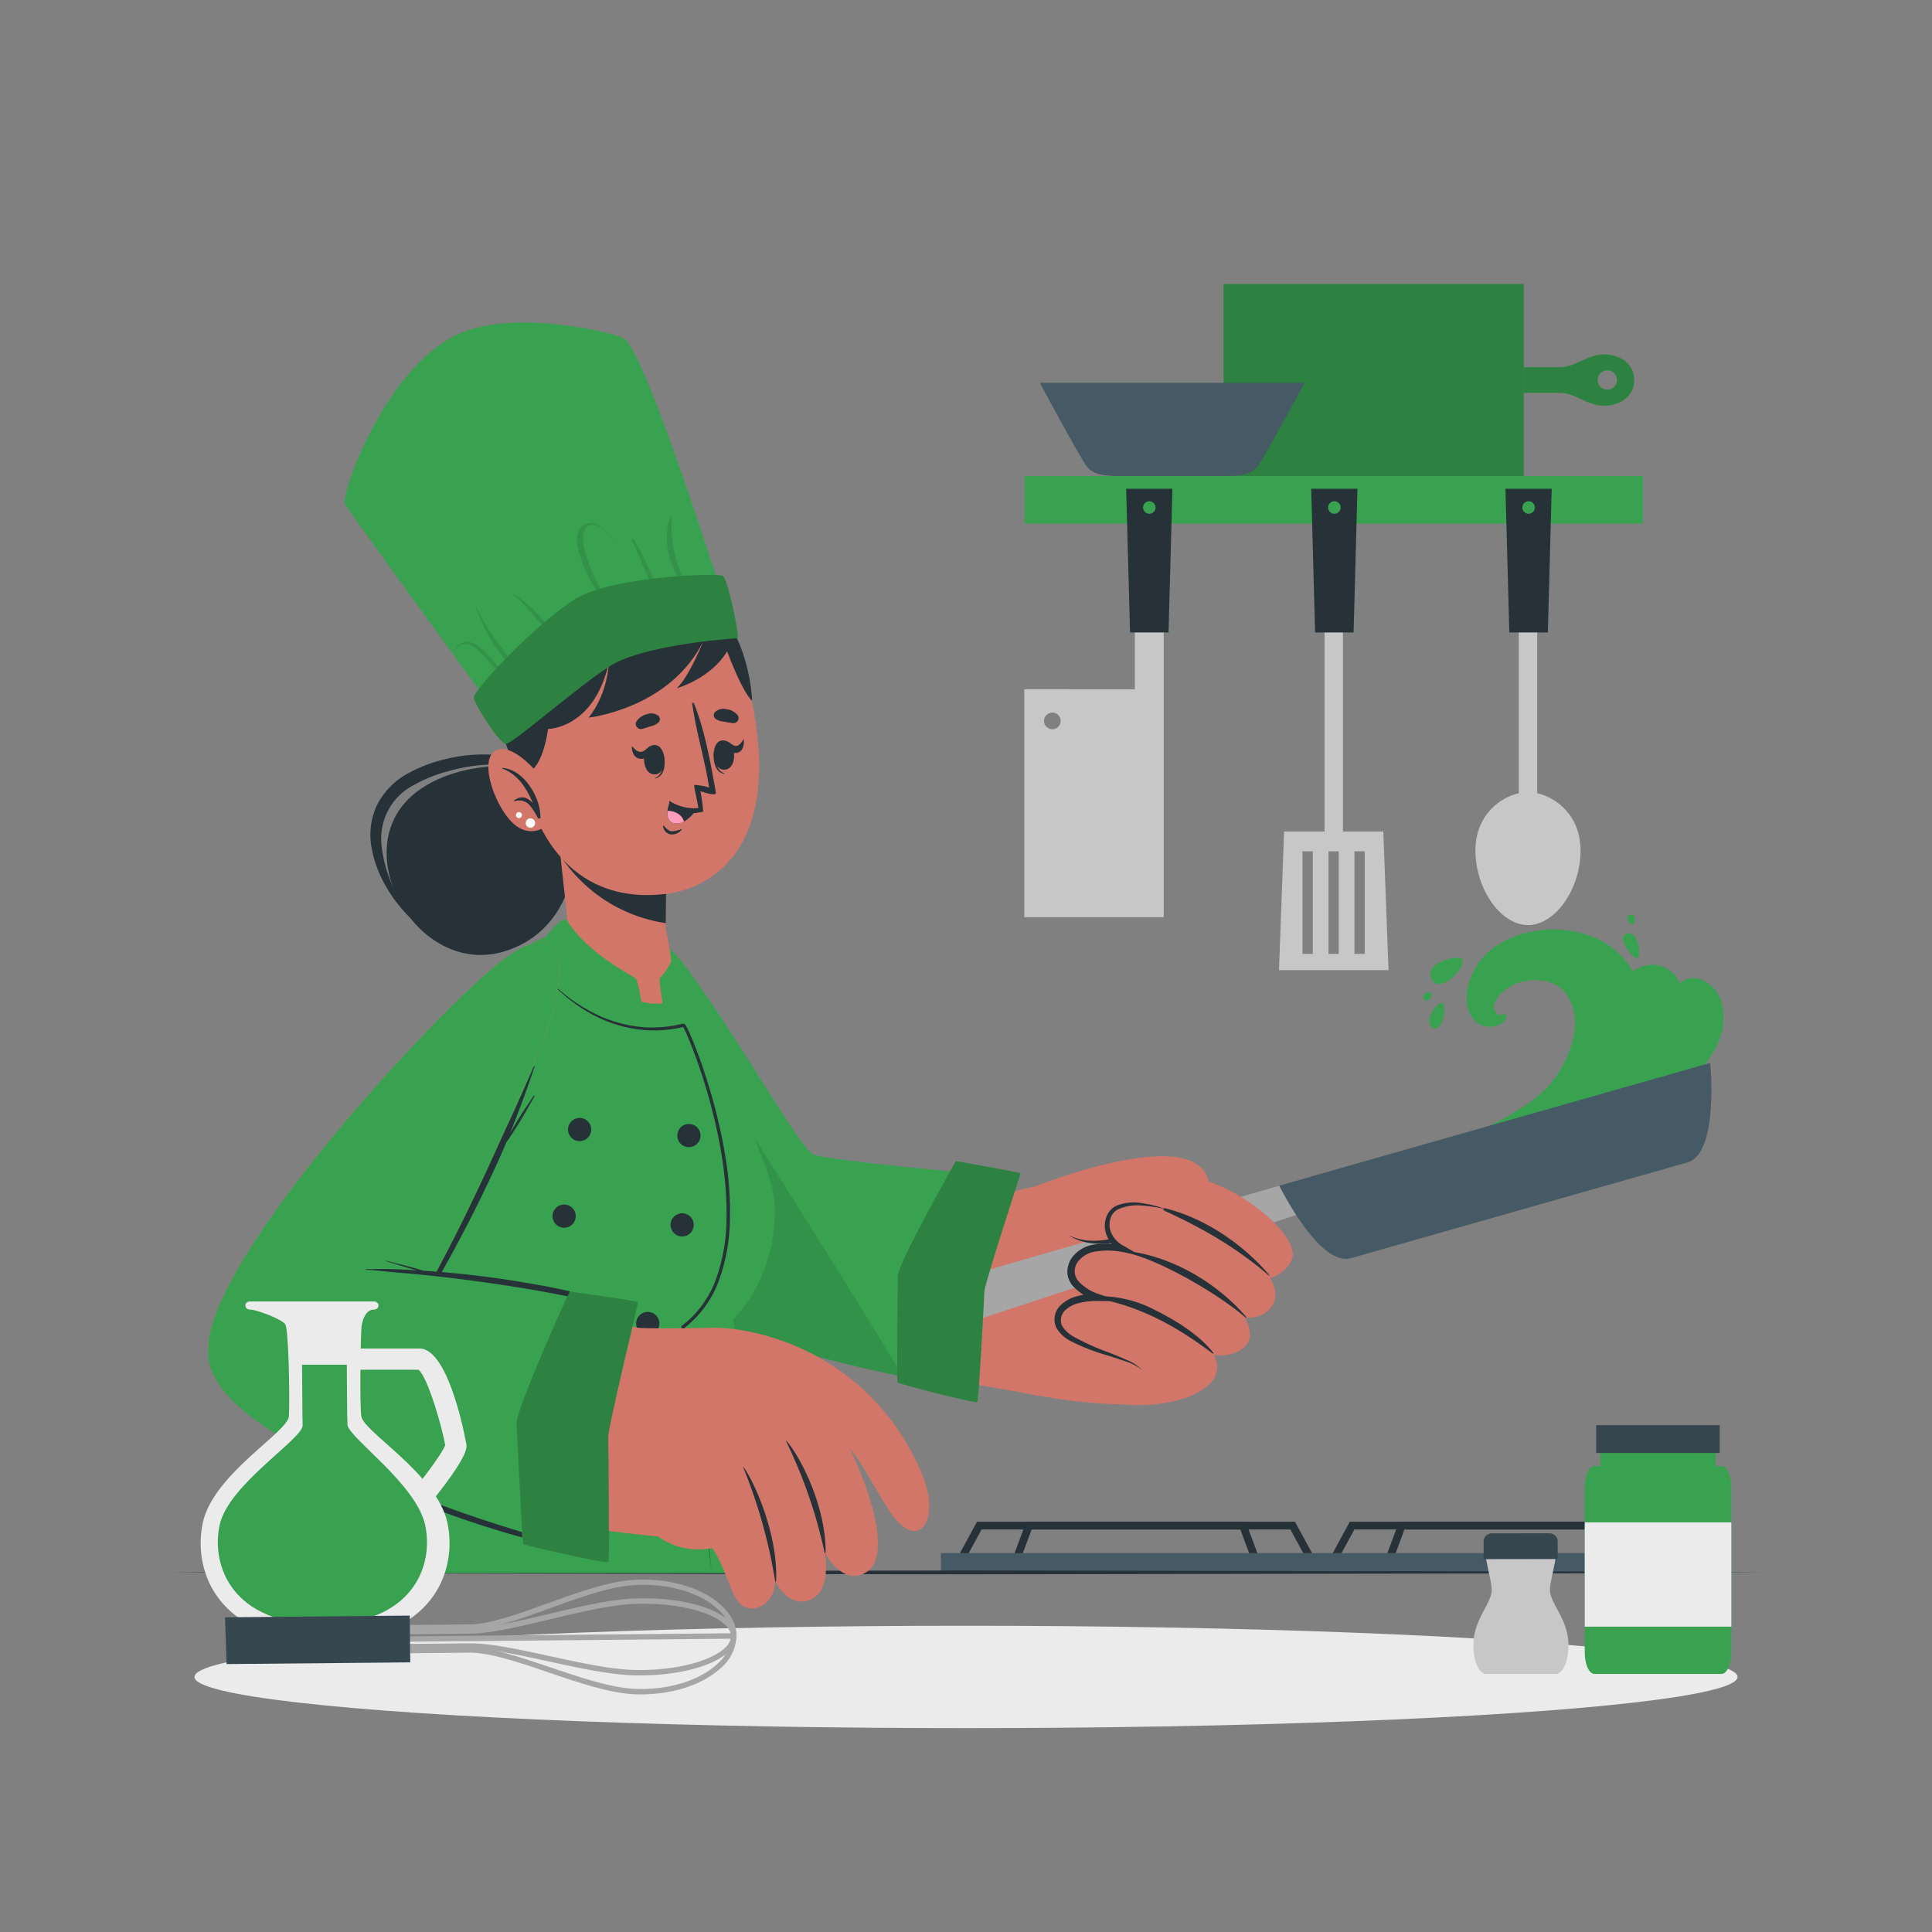 <svg xmlns="http://www.w3.org/2000/svg" viewBox="0 0 500 500"><rect x="0" y="0" width="500" height="500" fill="#808080" stroke="none"/><g id="freepik--Shadow--inject-12"><ellipse cx="250" cy="433.99" rx="199.68" ry="13.25" style="fill:#ebebeb"></ellipse></g><g id="freepik--Stove--inject-12"><polygon points="249.28 404.56 247.53 403.61 252.84 393.83 335.14 393.83 340.46 403.61 338.7 404.56 333.95 395.83 254.03 395.83 249.28 404.56" style="fill:#263238"></polygon><polygon points="263.79 404.44 261.91 403.74 265.59 393.83 322.39 393.83 326.07 403.74 324.2 404.44 321 395.83 266.98 395.83 263.79 404.44" style="fill:#263238"></polygon><polygon points="435.18 404.56 430.43 395.83 350.51 395.83 345.76 404.56 344.01 403.61 349.32 393.83 431.62 393.83 436.94 403.61 435.18 404.56" style="fill:#263238"></polygon><polygon points="420.68 404.44 417.48 395.83 363.46 395.83 360.27 404.44 358.39 403.74 362.07 393.83 418.87 393.83 422.55 403.74 420.68 404.44" style="fill:#263238"></polygon><rect x="243.5" y="401.94" width="197.97" height="5.16" style="fill:#455a64"></rect></g><g id="freepik--Table--inject-12"><polygon points="44.21 406.94 95.66 406.7 147.1 406.61 250 406.44 352.89 406.61 404.34 406.7 455.79 406.94 404.34 407.19 352.89 407.27 250 407.44 147.1 407.27 95.66 407.18 44.21 406.94" style="fill:#263238"></polygon></g><g id="freepik--Shelf--inject-12"><rect x="265.18" y="123.2" width="160" height="12.31" style="fill:#39A251"></rect><rect x="342.8" y="157.77" width="4.75" height="60.04" style="fill:#c7c7c7"></rect><path d="M358,215.19H332.32L331,251.08h28.35Zm-18.25,31.68h-2.67V220.32h2.67Zm6.72,0h-2.66V220.32h2.66Zm6.72,0h-2.66V220.32h2.66Z" style="fill:#c7c7c7"></path><polygon points="350.31 163.68 340.34 163.68 339.34 126.49 351.31 126.49 350.31 163.68" style="fill:#263238"></polygon><circle cx="345.33" cy="131.34" r="1.62" style="fill:#39A251"></circle><rect x="393.07" y="157.77" width="4.75" height="48.32" style="fill:#c7c7c7"></rect><path d="M409.05,220.06c0,10.08-6.57,19.35-13.6,19.35s-13.61-9.27-13.61-19.35S389.89,205,395.45,205,409.05,210,409.05,220.06Z" style="fill:#c7c7c7"></path><polygon points="400.58 163.68 390.61 163.68 389.61 126.49 401.58 126.49 400.58 163.68" style="fill:#263238"></polygon><circle cx="395.6" cy="131.34" r="1.62" style="fill:#39A251"></circle><path d="M265.09,178.38v59h36.08V157.62h-7.48v20.76Zm5.1,8.2a2.15,2.15,0,1,1,2.15,2.14A2.15,2.15,0,0,1,270.19,186.58Z" style="fill:#c7c7c7"></path><polygon points="292.45 163.68 302.42 163.68 303.42 126.49 291.45 126.49 292.45 163.68" style="fill:#263238"></polygon><circle cx="297.44" cy="131.34" r="1.62" style="fill:#39A251"></circle><rect x="330.66" y="59.52" width="49.69" height="77.68" transform="translate(257.14 453.86) rotate(-90)" style="fill:#39A251"></rect><rect x="330.66" y="59.52" width="49.69" height="77.68" transform="translate(257.14 453.86) rotate(-90)" style="opacity:0.2"></rect><path d="M414.93,91.72c-3.87,0-7.45,3.31-11.07,3.31h-9.52v6.65h9.52c3.62,0,7.2,3.33,11.07,3.33,4.58,0,8-2.56,8-6.65S419.51,91.72,414.93,91.72Zm1.05,9.13a2.5,2.5,0,1,1,2.49-2.49A2.51,2.51,0,0,1,416,100.85Z" style="fill:#39A251"></path><g style="opacity:0.2"><path d="M414.93,91.72c-3.87,0-7.45,3.31-11.07,3.31h-9.52v6.65h9.52c3.62,0,7.2,3.33,11.07,3.33,4.58,0,8-2.56,8-6.65S419.51,91.72,414.93,91.72Zm1.05,9.13a2.5,2.5,0,1,1,2.49-2.49A2.51,2.51,0,0,1,416,100.85Z"></path></g><path d="M337.61,99.08s-10.23,19.13-12.22,21.73-6.82,2.39-9.81,2.39H291.14c-3,0-7.82.22-9.81-2.39s-12.22-21.73-12.22-21.73Z" style="fill:#455a64"></path></g><g id="freepik--Character--inject-12"><path d="M145.53,202.64c-7-6.72-30.54-6.24-40.63,5-13.91,15.45,4.39,45.9,26.5,38.3S150.9,207.82,145.53,202.64Z" style="fill:#263238"></path><path d="M106.36,237.77c-3.93-5.69-6.87-12.13-7.57-18.68a15.53,15.53,0,0,1,8.2-15.86,37.22,37.22,0,0,1,9.18-3.69A44.08,44.08,0,0,1,126,197.9a34.37,34.37,0,0,1,19.49,4.74c-5.14-4.76-12.35-7.25-19.5-7.38a40.78,40.78,0,0,0-10.67,1.19,38.46,38.46,0,0,0-10.09,3.9,19.25,19.25,0,0,0-7.7,8.08,18.23,18.23,0,0,0-1.36,11C97.48,226.65,101.45,232.88,106.36,237.77Z" style="fill:#263238"></path><path d="M172.9,248.33c16.93,20.33,30.94,46.25,38.45,52.53,3.92,3.28,61,8.33,67.47,9.61,9.87,1.94-4.09,52.5-10.74,50.63-4.34-1.21-69.92-10.28-82-23.94-9.28-10.51-23.94-55.81-27.84-75.71C153.92,239.32,166.15,240.22,172.9,248.33Z" style="fill: rgb(211, 118, 106);"></path><path d="M292.53,363.51A138.21,138.21,0,0,1,259,359c-6-1.71-3-48.82,3.16-50.58,19-5.47,45.11-1.57,53.83,5.4S303.86,363.5,292.53,363.51Z" style="fill: rgb(211, 118, 106);"></path><path d="M433.21,282.24c-10.64,6.33-23.88,9.13-35.7,12.47q-9.72,2.73-19.53,5.12c-3,.74-6,1.43-9,2.11-1.82.42-4.66,1.59-6.58,1.06a1.1,1.1,0,0,1-.84-.93,2.44,2.44,0,0,1,0-.38c-.07-1.11,31-10.21,40-21.6,4.55-5.79,8.54-15.32,4.16-22.3-2.62-4.16-7.92-4.81-12.31-3.58-4.58,1.29-9.42,6.54-5.1,8.66.42-.76,1.83-.44,1.54.51-.88,2.26-5.74,3.62-8.3.63-4.11-4.77-1.17-12.4,2.11-16.1,9.17-10.4,31.46-10.24,38.9,3.52,4.34-3.24,10.08-1.85,12.2,3.13,4.08-3.75,10,.52,11,5.73C447.6,269.49,440.61,277.86,433.21,282.24Z" style="fill:#39A251"></path><path d="M378.39,248.2c-1-1.18-10.08.94-7.91,5.21S379.9,249.91,378.39,248.2Z" style="fill:#39A251"></path><path d="M373.34,259.52c-1.21-.43-5.3,4.87-2.53,6.43S374.35,259.88,373.34,259.52Z" style="fill:#39A251"></path><path d="M423.68,248c1.17-.52.48-7.19-2.6-6.41S422.69,248.41,423.68,248Z" style="fill:#39A251"></path><path d="M370.43,257c-.47-.62-2.84.16-1.94,1.51S371,257.76,370.43,257Z" style="fill:#39A251"></path><path d="M422.54,239.16c.75-.19,1-2.67-.63-2.37S421.67,239.38,422.54,239.16Z" style="fill:#39A251"></path><polygon points="341.31 312.52 254.12 341.16 250.95 330.03 339.05 304.55 341.31 312.52" style="fill:#a6a6a6"></polygon><path d="M442.61,275.08s2.3,23.41-5.86,25.74l-43.58,12.4-43.58,12.4c-8.16,2.32-18.53-18.79-18.53-18.79Z" style="fill:#455a64"></path><path d="M267.35,307.27S314,288.38,313,308.54c-.3,6-8.68,30.24-13.58,28.65-6.33-2.05-4.72-12.82-2.64-19.43,0,0-13.62,8.27-22.21.5A26.84,26.84,0,0,1,267.35,307.27Z" style="fill: rgb(211, 118, 106);"></path><path d="M313,306.86a24.28,24.28,0,0,1-.55,7.05,54.15,54.15,0,0,1-1.86,6.85,81.6,81.6,0,0,1-5.6,13.08,13.39,13.39,0,0,1-2.24,3A4.82,4.82,0,0,1,300.9,338a3.39,3.39,0,0,1-1.17.22,3.53,3.53,0,0,1-1.16-.19,6,6,0,0,1-3.21-2.61,11.42,11.42,0,0,1-1.3-3.65,21.67,21.67,0,0,1,.16-7.33,48.11,48.11,0,0,1,1.76-7l1.22.94a28.79,28.79,0,0,1-5,2.19,27,27,0,0,1-5.27,1.21,18.66,18.66,0,0,1-5.38-.17,14.08,14.08,0,0,1-5-1.92,15.71,15.71,0,0,0,5,1.35,18.9,18.9,0,0,0,5.15-.29,25.16,25.16,0,0,0,5-1.44,27.51,27.51,0,0,0,4.56-2.32l1.77-1.14-.55,2.08a51,51,0,0,0-1.47,6.74,20.67,20.67,0,0,0-.07,6.7c.37,2.08,1.42,4.2,3.15,4.74,1.48.61,3.07-1.42,4.2-3.31a66.14,66.14,0,0,0,3.2-6.15c1-2.11,2-4.23,2.84-6.4C311,316,312.73,311.56,313,306.86Z" style="fill:#263238"></path><path d="M300.42,305.83c-4.95,3,1.42,7.12,1.42,7.12s-10.6-3.72-14.51,1.35c-3.76,4.9,4.12,9.61,4.68,9.95-.57-.19-10.4-3.35-13.8,2.15-3.54,5.72,5.18,9.08,5.75,9.3-.59,0-8.37-.07-10,4.7-2.81,8.19,17.08,8.88,21.65,14.21,0,0-3.71,8.63-3.89,8.93,0,0,14.48,1.18,21.31-5.37a6,6,0,0,0,1.1-7.5s6.06,1,8.87-3.24c1.44-2.18-.77-6.43-.77-6.43s4.89.61,7.16-3.32c1.82-3.14-.68-6.91-.68-6.91s5-1.59,5.78-5.4C336.15,317.7,311,299.41,300.42,305.83Z" style="fill: rgb(211, 118, 106);"></path><path d="M328.39,330.11a.08.08,0,0,0,.12-.11c-6.79-8-16.71-14.77-27-17.31-.34-.08-.62.43-.26.59C311.35,317.92,319.93,322.84,328.39,330.11Z" style="fill:#263238"></path><path d="M322.38,341c.1.08.23-.07.14-.17-7-8.24-18.43-15.52-30.62-17.05-.41-.05-.84.32-.36.41C299.56,325.86,314.8,334.46,322.38,341Z" style="fill:#263238"></path><path d="M283.07,335.89c11.63,1.91,21.47,7.36,30.78,14.42.12.09.24-.09.16-.2-3.62-4.69-10-8.56-15.25-11.16a31,31,0,0,0-15.62-3.47C282.92,335.49,282.82,335.84,283.07,335.89Z" style="fill:#263238"></path><path d="M301.84,313a35.78,35.78,0,0,0-6.4-1,11.77,11.77,0,0,0-6.11,1,3.86,3.86,0,0,0-1.85,2.09,5.75,5.75,0,0,0-.26,2.87,6.94,6.94,0,0,0,3.5,4.42l4.11,2.39-4.69-.81a19.32,19.32,0,0,0-6.3-.11,7,7,0,0,0-4.95,2.78,4,4,0,0,0,.26,5,12,12,0,0,0,5.09,3.22l5.29,1.9-5.6-.06a18.14,18.14,0,0,0-4.63.53,7.57,7.57,0,0,0-3.82,2.07,3.59,3.59,0,0,0-.68,3.71A7.92,7.92,0,0,0,278,346a60.77,60.77,0,0,0,8.91,4c1.53.61,3.07,1.22,4.57,1.9a11.63,11.63,0,0,1,4.14,2.71,12.5,12.5,0,0,0-4.31-2.28c-1.54-.56-3.11-1.05-4.68-1.54a52.94,52.94,0,0,1-9.31-3.6,9.24,9.24,0,0,1-3.94-3.56,5.09,5.09,0,0,1,.8-5.51,9.25,9.25,0,0,1,4.67-2.69,20.27,20.27,0,0,1,5.15-.67l-.31,1.84a13.8,13.8,0,0,1-6-3.75,5.79,5.79,0,0,1-1.46-3.61,6.58,6.58,0,0,1,1.12-3.68,8.77,8.77,0,0,1,6.27-3.53,21.2,21.2,0,0,1,6.93.23l-.58,1.57a8.23,8.23,0,0,1-4-5.7,6.91,6.91,0,0,1,.49-3.52,5.07,5.07,0,0,1,2.48-2.58,12.15,12.15,0,0,1,6.64-.64A28.62,28.62,0,0,1,301.84,313Z" style="fill:#263238"></path><path d="M257.26,304.19l-8.16,55.09s-58.59-10-68.16-21-19.31-54.72-24-76.75,7.54-28.93,21.06-10.62,28.91,46.21,32.49,47.85S257.26,304.19,257.26,304.19Z" style="fill:#39A251"></path><path d="M233.72,356.32c-18.06-3.77-46.38-10.67-52.78-18-9.58-11-19.3-54.72-24-76.74-2.38-11.23-.37-18.53,4-20.55C171.09,256.74,212.61,321.07,233.72,356.32Z" style="opacity:0.1"></path><path d="M264.13,303.68c-.14-.3-16.77-3.19-16.77-3.19s-15,26.51-15,29.69-.33,27.33-.08,27.63,20.23,5.54,20.64,5,1.76-26.58,1.83-28.57S264.13,303.68,264.13,303.68Z" style="fill:#39A251"></path><path d="M264.13,303.68c-.14-.3-16.77-3.19-16.77-3.19s-15,26.51-15,29.69-.33,27.33-.08,27.63,20.23,5.54,20.64,5,1.76-26.58,1.83-28.57S264.13,303.68,264.13,303.68Z" style="opacity:0.2"></path><path d="M201.65,407.1l-12-65.59s12-11,10.76-30.64c-.66-10.58-19.84-48.45-30.12-61.71-9.65-12.43-30.5-11.76-43.36,3.84C85.4,303.38,72.57,370.24,67.23,407.1Z" style="fill:#39A251"></path><path d="M140.57,251.94a42.3,42.3,0,0,0,12,9.66,34.22,34.22,0,0,0,14.63,4.28,33.61,33.61,0,0,0,7.63-.54l1.87-.41h.2a.53.53,0,0,1,.25.08.56.56,0,0,1,.13.11l.06.08a2.5,2.5,0,0,1,.16.24l.25.44c.16.3.3.59.44.89.55,1.19,1.05,2.39,1.53,3.59a145.08,145.08,0,0,1,4.89,14.77,133.23,133.23,0,0,1,3.28,15.21,85.89,85.89,0,0,1,1,15.54,47.94,47.94,0,0,1-2.77,15.35A27.43,27.43,0,0,1,177,343.77l.18-.4,3.58,31.78,3.44,31.8-4-31.73-3.87-31.75,0-.25.2-.15a26.55,26.55,0,0,0,8.82-12.19,46.88,46.88,0,0,0,2.67-15.05c.23-10.28-1.56-20.54-4.23-30.48a144.74,144.74,0,0,0-4.82-14.68c-.47-1.2-1-2.39-1.5-3.55-.14-.29-.27-.58-.42-.86-.07-.13-.14-.27-.22-.4s-.08-.12-.1-.16l0,0,0,0a.44.44,0,0,0,.2.06h0l-1.92.41a33.06,33.06,0,0,1-7.82.44A34.36,34.36,0,0,1,152.32,262,42.37,42.37,0,0,1,140.57,251.94Z" style="fill:#263238"></path><path d="M153,292.32a3,3,0,1,1-3-3A3,3,0,0,1,153,292.32Z" style="fill:#263238"></path><path d="M181.29,293.88a3,3,0,1,1-3-3A3,3,0,0,1,181.29,293.88Z" style="fill:#263238"></path><path d="M149,314.74a3,3,0,1,1-3-3A3,3,0,0,1,149,314.74Z" style="fill:#263238"></path><path d="M139.59,341.51a3,3,0,1,1-3-3A3,3,0,0,1,139.59,341.51Z" style="fill:#263238"></path><path d="M138.63,367.87a3,3,0,1,1-3-3A3,3,0,0,1,138.63,367.87Z" style="fill:#263238"></path><path d="M179.54,317a3,3,0,1,1-3-3A3,3,0,0,1,179.54,317Z" style="fill:#263238"></path><path d="M169.94,367.31a3,3,0,1,1-3-3A3,3,0,0,1,169.94,367.31Z" style="fill:#263238"></path><circle cx="137.26" cy="394.04" r="2.97" style="fill:#263238"></circle><path d="M171.54,393.48a3,3,0,1,1-3-3A3,3,0,0,1,171.54,393.48Z" style="fill:#263238"></path><path d="M170.64,342.52a3,3,0,1,1-3-3A3,3,0,0,1,170.64,342.52Z" style="fill:#263238"></path><path d="M172.28,240.32s4,18.2.67,19.06c-10.12,2.67-23.9-9.57-24.9-11.7-.25-.55-1.79-14.93-3-26.12-.76-7.19-1.35-13.06-1.35-13.06l28.75,10.68-.19,19.73Z" style="fill: rgb(211, 118, 106);"></path><path d="M172.49,219.18l-.19,19.73a39.58,39.58,0,0,1-27.21-17.35c-.76-7.19-1.35-13.06-1.35-13.06l3.6,1.2Z" style="fill:#263238"></path><path d="M195.94,189.81c4,34.41-16.16,40.68-23.58,41.53-6.74.78-29.77,2.56-37.3-31.25s7.21-46.55,22.53-49.13S192,155.4,195.94,189.81Z" style="fill: rgb(211, 118, 106);"></path><path d="M189.72,187.14a23.22,23.22,0,0,1-2.36-.39,3.89,3.89,0,0,1-2.33-.85,1.25,1.25,0,0,1-.07-1.51,3.09,3.09,0,0,1,3-.85,4.49,4.49,0,0,1,2.88,1.46A1.31,1.31,0,0,1,189.72,187.14Z" style="fill:#263238"></path><path d="M166.11,188.66a22.3,22.3,0,0,0,2.28-.71,3.89,3.89,0,0,0,2.2-1.17,1.24,1.24,0,0,0-.15-1.5,3.07,3.07,0,0,0-3.06-.43,4.5,4.5,0,0,0-2.66,1.84A1.32,1.32,0,0,0,166.11,188.66Z" style="fill:#263238"></path><path d="M171.72,195.13c0-.09-.18.12-.17.22.24,2.34.11,5.07-2,6-.07,0-.05.15,0,.13C172.19,200.94,172.32,197.31,171.72,195.13Z" style="fill:#263238"></path><path d="M169.45,192.81c-3.81,0-3.58,7.59-.06,7.61S172.63,192.84,169.45,192.81Z" style="fill:#263238"></path><path d="M168,193.26c-.65.45-1.28,1.23-2.07,1.33s-1.65-.65-2.28-1.4c-.07-.08-.13,0-.13.09,0,1.46.63,2.94,2.2,3.11s2.41-1.17,2.73-2.64C168.47,193.47,168.23,193.08,168,193.26Z" style="fill:#263238"></path><path d="M184.82,194.14c0-.09.19.11.19.21,0,2.36.34,5.06,2.49,5.8.07,0,.07.14,0,.13C184.88,200,184.42,196.37,184.82,194.14Z" style="fill:#263238"></path><path d="M186.87,191.63c3.79-.37,4.25,7.23.74,7.57S183.7,191.94,186.87,191.63Z" style="fill:#263238"></path><path d="M188.49,192c.62.36,1.26,1.06,2,1.06s1.4-.86,1.88-1.68c.05-.08.12,0,.12.08.13,1.45-.25,3-1.63,3.36s-2.27-.86-2.71-2.29C188.05,192.31,188.23,191.89,188.49,192Z" style="fill:#263238"></path><path d="M171.78,213.71c.56.56,1.11,1.33,2,1.41a6.24,6.24,0,0,0,2.54-.55.08.08,0,0,1,.1.12,3.16,3.16,0,0,1-3,1.23,2.49,2.49,0,0,1-1.82-2.11C171.52,213.67,171.7,213.63,171.78,213.71Z" style="fill:#263238"></path><path d="M181.28,204.78s.63,3.5.7,5.16c0,.15-.39.24-.95.3,0,0,0,0-.07,0a7.9,7.9,0,0,1-7.78-2.63.17.17,0,0,1,.23-.24,11.92,11.92,0,0,0,7.3,1.76c.09-.46-1.29-5.95-1-6a14.69,14.69,0,0,1,3.81.7c-1.11-7.33-3.38-14.42-4.37-21.73a.23.23,0,0,1,.43-.12c2.9,7.26,4.36,15.66,5.7,23.2C185.43,206.14,182,205,181.28,204.78Z" style="fill:#263238"></path><path d="M180.16,209.51a8.8,8.8,0,0,1-3.18,3.13,4,4,0,0,1-2.37.43c-1.79-.25-2-1.83-1.86-3.22a9.38,9.38,0,0,1,.52-2.17A11.45,11.45,0,0,0,180.16,209.51Z" style="fill:#263238"></path><path d="M177,212.64a4,4,0,0,1-2.37.43c-1.79-.25-2-1.83-1.86-3.22C174.62,209.82,176.61,210.85,177,212.64Z" style="fill:#ff9cbd"></path><path d="M134.66,200.41c5.83.45,7.16-11.76,7.16-11.76s11.83,0,15.74-17c0,0-.26,7.92-5.24,14.07,0,0,20.86-2.21,29.65-19.67,0,0-3.51,8.89-6.79,12.06,0,0,8.75-2.45,13-9.55,0,0,3.66,10.08,6.47,12.86,0,0-.86-36.5-34.68-32.62,0,0-21.18,1.4-28.78,18.17S134.66,200.41,134.66,200.41Z" style="fill:#263238"></path><path d="M140.84,202.09s-7.87-10.58-12.7-7.75,1.31,18.34,7.13,20.32a5.86,5.86,0,0,0,7.75-3.38Z" style="fill: rgb(211, 118, 106);"></path><path d="M130,198.74a.08.08,0,0,0,0,.16c4.09,1.51,6.32,5.2,7.92,9-1.24-1.45-2.9-2.23-4.86-.74-.1.08,0,.24.12.21a3.6,3.6,0,0,1,4,1.15,17.64,17.64,0,0,1,2,3.15c.2.35.84.14.69-.27l0-.09C139.76,206.19,135.55,199.1,130,198.74Z" style="fill:#263238"></path><path d="M138.47,213a1.2,1.2,0,0,1-1.2,1.22,1.21,1.21,0,1,1,0-2.42A1.2,1.2,0,0,1,138.47,213Z" style="fill:#fff"></path><path d="M135.07,210.94a.77.77,0,1,1-.76-.76A.76.76,0,0,1,135.07,210.94Z" style="fill:#fff"></path><path d="M130.33,187.13c-.41-.27-37.8-51.75-41-56.5-1.43-2.11,10-35,28.93-44,13.66-6.55,38.49-1.16,43.07.86,5.45,2.42,26.29,68.84,26.29,68.84l-32.56,13.44Z" style="fill:#39A251"></path><g style="opacity:0.1"><path d="M132.67,177.41a8.33,8.33,0,0,1-1.8-2.16c-.55-.8-1.11-1.6-1.69-2.37a39,39,0,0,0-3.88-4.35,7.27,7.27,0,0,0-4-2.44,3.44,3.44,0,0,0-2,.39,3.74,3.74,0,0,0-1.1.74c-.22.28-.35.73-.55,1-.06.1.11.19.16.09a2,2,0,0,1,.91-1.15,5,5,0,0,1,1.12-.42,3.43,3.43,0,0,1,2.44.41,14.5,14.5,0,0,1,3.55,3.31c1.11,1.25,2.24,2.5,3.36,3.75s1.93,2.67,3.34,3.35C132.65,177.66,132.79,177.49,132.67,177.41Z"></path><path d="M136.53,177q-3.48-4.87-7-9.72A52.75,52.75,0,0,1,123.24,157c0-.11-.22,0-.17.05a53.38,53.38,0,0,0,5.45,10.8,76.69,76.69,0,0,0,7.84,9.33A.11.11,0,0,0,136.53,177Z"></path><path d="M146.22,167c-2.08-2.72-4.43-5.23-6.75-7.74a34.56,34.56,0,0,0-6.88-5.77c-.1-.06-.19.09-.1.16,2.48,1.8,4.32,4.3,6.36,6.56,2.22,2.47,4.46,5,6.91,7.23A.32.32,0,0,0,146.22,167Z"></path><path d="M154.29,135.62a3.49,3.49,0,0,0-4.79,2.45c-.61,2.52.45,5.39,1.3,7.74a33.79,33.79,0,0,0,3.7,7.23,34.59,34.59,0,0,0,6.13,6.82c.08.08.21,0,.13-.12a40.52,40.52,0,0,1-7.65-12.12,38.14,38.14,0,0,1-2.12-6.76c-.41-1.93,0-5.32,2.73-5,2.59.34,3.9,3.33,5.83,4.75,0,0,.09,0,0-.07C157.64,139.06,156.68,136.61,154.29,135.62Z"></path><path d="M173.39,133.82a17.92,17.92,0,0,0,.29,11.68,32.38,32.38,0,0,0,2.82,6,34.86,34.86,0,0,0,3.8,5.72.09.09,0,0,0,.15-.09c-.84-2-2.13-3.77-3-5.73a44.07,44.07,0,0,1-2.31-6.07,40,40,0,0,1-1.13-5.62,27.35,27.35,0,0,1-.12-5.79C173.89,133.66,173.48,133.54,173.39,133.82Z"></path><path d="M168.65,148.7a72.35,72.35,0,0,0-4.71-9.19.27.27,0,0,0-.47.26c1.49,3.07,2.79,6.23,4.09,9.38s2.37,6.36,3.85,9.38c.05.1.18,0,.17-.07A39.36,39.36,0,0,0,168.65,148.7Z"></path></g><path d="M187,149c-2.19-.77-28.8.27-38.07,6-8.23,5.05-22.67,19.25-26.29,25.16-.6,1,6,11.46,8.14,12.36,1.27.53,17.73-14.06,26.91-20.06,7.83-5.12,28-7,33.11-7.28C191.58,165.1,188.3,149.44,187,149Z" style="fill:#39A251"></path><path d="M187,149c-2.19-.77-28.8.27-38.07,6-8.23,5.05-22.67,19.25-26.29,25.16-.6,1,6,11.46,8.14,12.36,1.27.53,17.73-14.06,26.91-20.06,7.83-5.12,28-7,33.11-7.28C191.58,165.1,188.3,149.44,187,149Z" style="opacity:0.2"></path><path d="M166.69,263.49s-1.38-9.46-2.19-10.26-12.21-6.24-17.61-14.81c-1.36-2.16-6.7,5.49-6.7,5.49s4,10.93,13.25,16.78,20.32,4.64,22.66,3c.76-.52-1.85-16.33-2.12-15.62a13.34,13.34,0,0,1-3.2,5c-.41.42,1.23,9.69,1.23,9.69Z" style="fill:#39A251"></path><path d="M128.24,249.9C108.94,265.82,50.4,330,54.07,351,56.8,366.59,74,371.25,88.82,364.69c12.91-5.71,42.94-74.65,51.16-94C147.8,252.23,147.21,234.27,128.24,249.9Z" style="fill: rgb(211, 118, 106);"></path><path d="M128.24,249.9C108.94,265.82,50.4,330,54.07,351,56.8,366.59,74,371.25,88.82,364.69c12.91-5.71,42.94-74.65,51.16-94C147.8,252.23,147.21,234.27,128.24,249.9Z" style="fill:#39A251"></path><path d="M138.34,276.1a.11.11,0,0,0-.21-.09c-2.11,4.89-4.27,9.76-6.52,14.59s-4.41,9.71-6.67,14.54q-6.75,14.44-14.36,28.45c-1.42,2.62-2.88,5.21-4.33,7.81s-3,5.2-4.4,7.86c0,.08.07.15.12.08,1.57-2.16,3-4.45,4.4-6.71s2.78-4.5,4.12-6.79c2.68-4.57,5.32-9.18,7.81-13.86s5-9.53,7.29-14.37c1.89-3.92,3.74-7.89,5.43-11.91.38-.54.76-1.09,1.13-1.65.74-1.13,1.46-2.28,2.18-3.43,1.42-2.25,2.67-4.59,4-6.87.08-.14-.16-.3-.25-.15-1.43,2.24-3,4.41-4.33,6.69l-1.71,2.86,0,0C134.34,287.51,136.41,281.82,138.34,276.1Z" style="fill:#263238"></path><path d="M58.66,359.94c-12.72-13.75,4-28.42,17.06-28.83,30.69-.95,75.28,7.29,99.87,15.88,8.43,2.94,10.48,51.29.93,51C159.58,397.55,84.47,387.83,58.66,359.94Z" style="fill: rgb(211, 118, 106);"></path><path d="M163.52,343.54s3.22.46,20.63.08c12-.26,41.51,6.8,54.52,38,5,12-1.23,20.69-8.62,9.18-5.2-8.11-8.11-14.18-10.55-16.35,0,0-1.5,14.67-8.93,18.89A156.94,156.94,0,0,1,190.36,403a33.67,33.67,0,0,1-2.14-3.62,18,18,0,0,1-19-2.57Z" style="fill: rgb(211, 118, 106);"></path><path d="M195.67,345.21c4.84,4,15,12.79,20.75,22.82,6.43,11.15,15.81,34.35,7.53,39-6.06,3.42-10.42-5.13-10.42-5.13s1.85,10.41-4.3,12.3c-5.62,1.72-8.59-5.09-8.59-5.09s0,6.5-5.69,7.12c-6.88.74-5.84-13-13.46-18.29C179.78,396.77,195.67,345.21,195.67,345.21Z" style="fill: rgb(211, 118, 106);"></path><path d="M203.51,372.86c3.93,4.55,10.2,17.18,10.16,28.82,0,.27-.21.41-.26.17a126.34,126.34,0,0,0-10-28.93C203.37,372.86,203.47,372.81,203.51,372.86Z" style="fill:#263238"></path><path d="M192.45,379.68c3,4.27,8.87,17.58,8.42,29.38,0,.26-.22.39-.26.14a135.17,135.17,0,0,0-8.27-29.47C192.31,379.67,192.41,379.62,192.45,379.68Z" style="fill:#263238"></path><path d="M160.21,336.87l-9.26,33L149.56,401s-98-24.59-95.61-51.75c.82-9.16,9.56-21.36,30-22.06S160.21,336.87,160.21,336.87Z" style="fill:#39A251"></path><path d="M160.48,337.66c-2.12-.6-4.2-1.29-6.34-1.84s-4.17-1.06-6.27-1.54c-4.22-1-8.51-1.76-12.78-2.47a254.25,254.25,0,0,0-25.52-2.95c-3.13-1-6.37-1.71-9.55-2.57-.09,0-.11.12,0,.15,2.6.74,5.18,1.61,7.79,2.32-2-.12-4-.23-5.94-.3-2.4-.1-4.81,0-7.21,0-.08,0-.09.15,0,.15,2.13.11,4.27.37,6.39.57s4.36.36,6.53.57c4.32.42,8.63.89,12.92,1.45,8.56,1.13,17.12,2.43,25.58,4.13,2.37.48,4.75.9,7.12,1.38s4.83.89,7.22,1.42C160.68,338.14,160.74,337.73,160.48,337.66Z" style="fill:#263238"></path><path d="M147.09,400.22c-4.09-1.2-8.13-2.55-12.21-3.79s-8.21-2.54-12.27-3.93c-8.17-2.78-16.21-5.89-24.29-8.92-4.68-1.76-9.42-3.34-14.1-5.09-.12-.05-.21.13-.08.18,2,.86,4.09,1.78,6.13,2.68s4,1.7,6,2.57c4,1.75,8.12,3.38,12.2,5A254.5,254.5,0,0,0,133,397.29c4.64,1.32,9.33,2.31,14.05,3.25C147.24,400.58,147.28,400.27,147.09,400.22Z" style="fill:#263238"></path><path d="M165.23,337c-.16-.34-17.76-2.82-17.76-2.82s-14,30.6-13.8,34.17,1.39,30.84,1.67,31.16,21.54,5.31,21.94,4.66.14-30.05.09-32.31S165.23,337,165.23,337Z" style="fill:#39A251"></path><path d="M165.13,337c-.16-.34-17.77-2.76-17.77-2.76s-13.93,30.64-13.69,34.22,1.48,30.83,1.76,31.15,21.56,5.24,22,4.59.05-30.05,0-32.31S165.13,337,165.13,337Z" style="opacity:0.2"></path></g><g id="freepik--Tools--inject-12"><path d="M448.07,384.93v42.73c0,3-1.14,5.55-2.53,5.55l-16.44,0H412.64c-1.39,0-2.51-2.47-2.51-5.52V384.93c0-3.05,1.12-5.52,2.51-5.52h1.52v-4H429.1v0l14.92,0v4h1.52C446.93,379.41,448.07,381.88,448.07,384.93Z" style="fill:#39A251"></path><rect x="413.09" y="368.84" width="31.97" height="7.19" style="fill:#37474f"></rect><rect x="410.13" y="393.99" width="37.94" height="26.99" style="fill:#ebebeb"></rect><path d="M405.91,425.68c0,5.6-2.1,7.53-3.17,7.53h-9.41l-8.83,0c-1.07,0-3.18-1.92-3.19-7.53,0-6.64,4.75-10.62,4.75-14.26,0-2.36-2.29-9.71-1.31-9.71l17.65,0c1,0-1.28,7.34-1.28,9.71C401.13,415.07,405.9,419,405.91,425.68Z" style="fill:#c7c7c7"></path><path d="M386.13,396.79H401a2.15,2.15,0,0,1,2.15,2.15v4.37a.15.15,0,0,1-.15.15H384.13a.15.15,0,0,1-.15-.15v-4.37a2.15,2.15,0,0,1,2.15-2.15Z" transform="translate(-0.58 0.58) rotate(-0.08)" style="fill:#37474f"></path><path d="M111.9,388.37l-4.27-3.44c3.26-4.06,7-9.25,7.59-10.88-.64-4.11-4.48-17.68-6.92-19.57h-16V349h16.28c7.77,0,12.07,24.47,12.1,24.72C120.83,374.67,121.11,376.92,111.9,388.37Zm3.38-14.51Z" style="fill:#ebebeb"></path><path d="M84.12,424.66c-27.67,0-34.36-18-31.63-30.6s22.05-23.43,22.28-27.55,0-22.62-1-23.88-7.33-3.7-9-3.7-1.72-2.12,0-2.12h31.9c1.72,0,1.72,2.12,0,2.12s-2.8,2.11-3.1,4.34c-.22,1.57-.53,19.81-.07,23.24.55,4.08,19.53,14.93,22.28,27.55S111.78,424.66,84.12,424.66Z" style="fill:#ebebeb"></path><path d="M83.44,420.4c-23.27,0-28.89-15.12-26.6-25.72s21.86-22.47,21.48-25.91c-.07-.67-.12-14.17-.15-15.58H89.76c0,1.47.08,15,.16,15.58.47,3.43,17.79,15.29,20.11,25.91S106.7,420.4,83.44,420.4Z" style="fill:#39A251"></path><path d="M190.58,423.38a11.17,11.17,0,0,1-3.84,8.13c-5,4.75-13.72,7.4-22.87,6.94-6.2-.32-14.21-3-21.94-5.64s-15.27-5.15-20.36-5.1l-60.22.56,0-3.69h1.41l0,2.28,58.81-.55c5.33-.05,12.85,2.49,20.82,5.18,7.65,2.58,15.55,5.25,21.56,5.56,8.78.45,17.14-2.06,21.82-6.55a9.76,9.76,0,0,0,3.41-7.1Z" style="fill:#a6a6a6"></path><path d="M190,420.12a9.43,9.43,0,0,1,.62,3.26h-1.41a9.8,9.8,0,0,0-3.54-7c-4.76-4.39-13.17-6.75-21.94-6.13-6,.41-13.86,3.23-21.46,6-7.91,2.84-15.38,5.52-20.72,5.56l-58.8.55,0,2.28H61.32l0-3.68,60.21-.56c5.09,0,12.46-2.69,20.26-5.49s15.64-5.61,21.83-6c9.15-.64,18,1.86,23,6.51A12.75,12.75,0,0,1,190,420.12Z" style="fill:#a6a6a6"></path><path d="M190.58,423.38a5.47,5.47,0,0,1-1.91,4c-4.1,4-14.09,6.51-24.84,6.19-6.16-.19-14.14-1.92-21.85-3.6s-15.29-3.33-20.42-3.28l-60.22.56,0-2.65h1.41v1.24l58.81-.55c5.29-.05,12.79,1.58,20.73,3.31,7.65,1.67,15.56,3.39,21.6,3.57,10.23.31,20-2.07,23.81-5.79a4.18,4.18,0,0,0,1.48-3Z" style="fill:#a6a6a6"></path><path d="M190.29,421.83a4.35,4.35,0,0,1,.29,1.55v.7L61.32,425.29l0-3.36,60.22-.56c5.13-.05,12.52-1.8,20.35-3.65,7.68-1.83,15.63-3.71,21.79-4,10.74-.52,20.77,1.77,24.95,5.72A6.58,6.58,0,0,1,190.29,421.83Zm-1.21.86a4.88,4.88,0,0,0-1.45-2.24c-3.86-3.64-13.69-5.83-23.91-5.33-6,.29-13.91,2.16-21.54,4-7.9,1.87-15.36,3.64-20.66,3.69l-58.8.55v.53Z" style="fill:#a6a6a6"></path><polygon points="58.63 430.66 106.17 430.22 106.05 418.11 58.24 418.56 58.63 430.66" style="fill:#37474f"></polygon></g></svg>